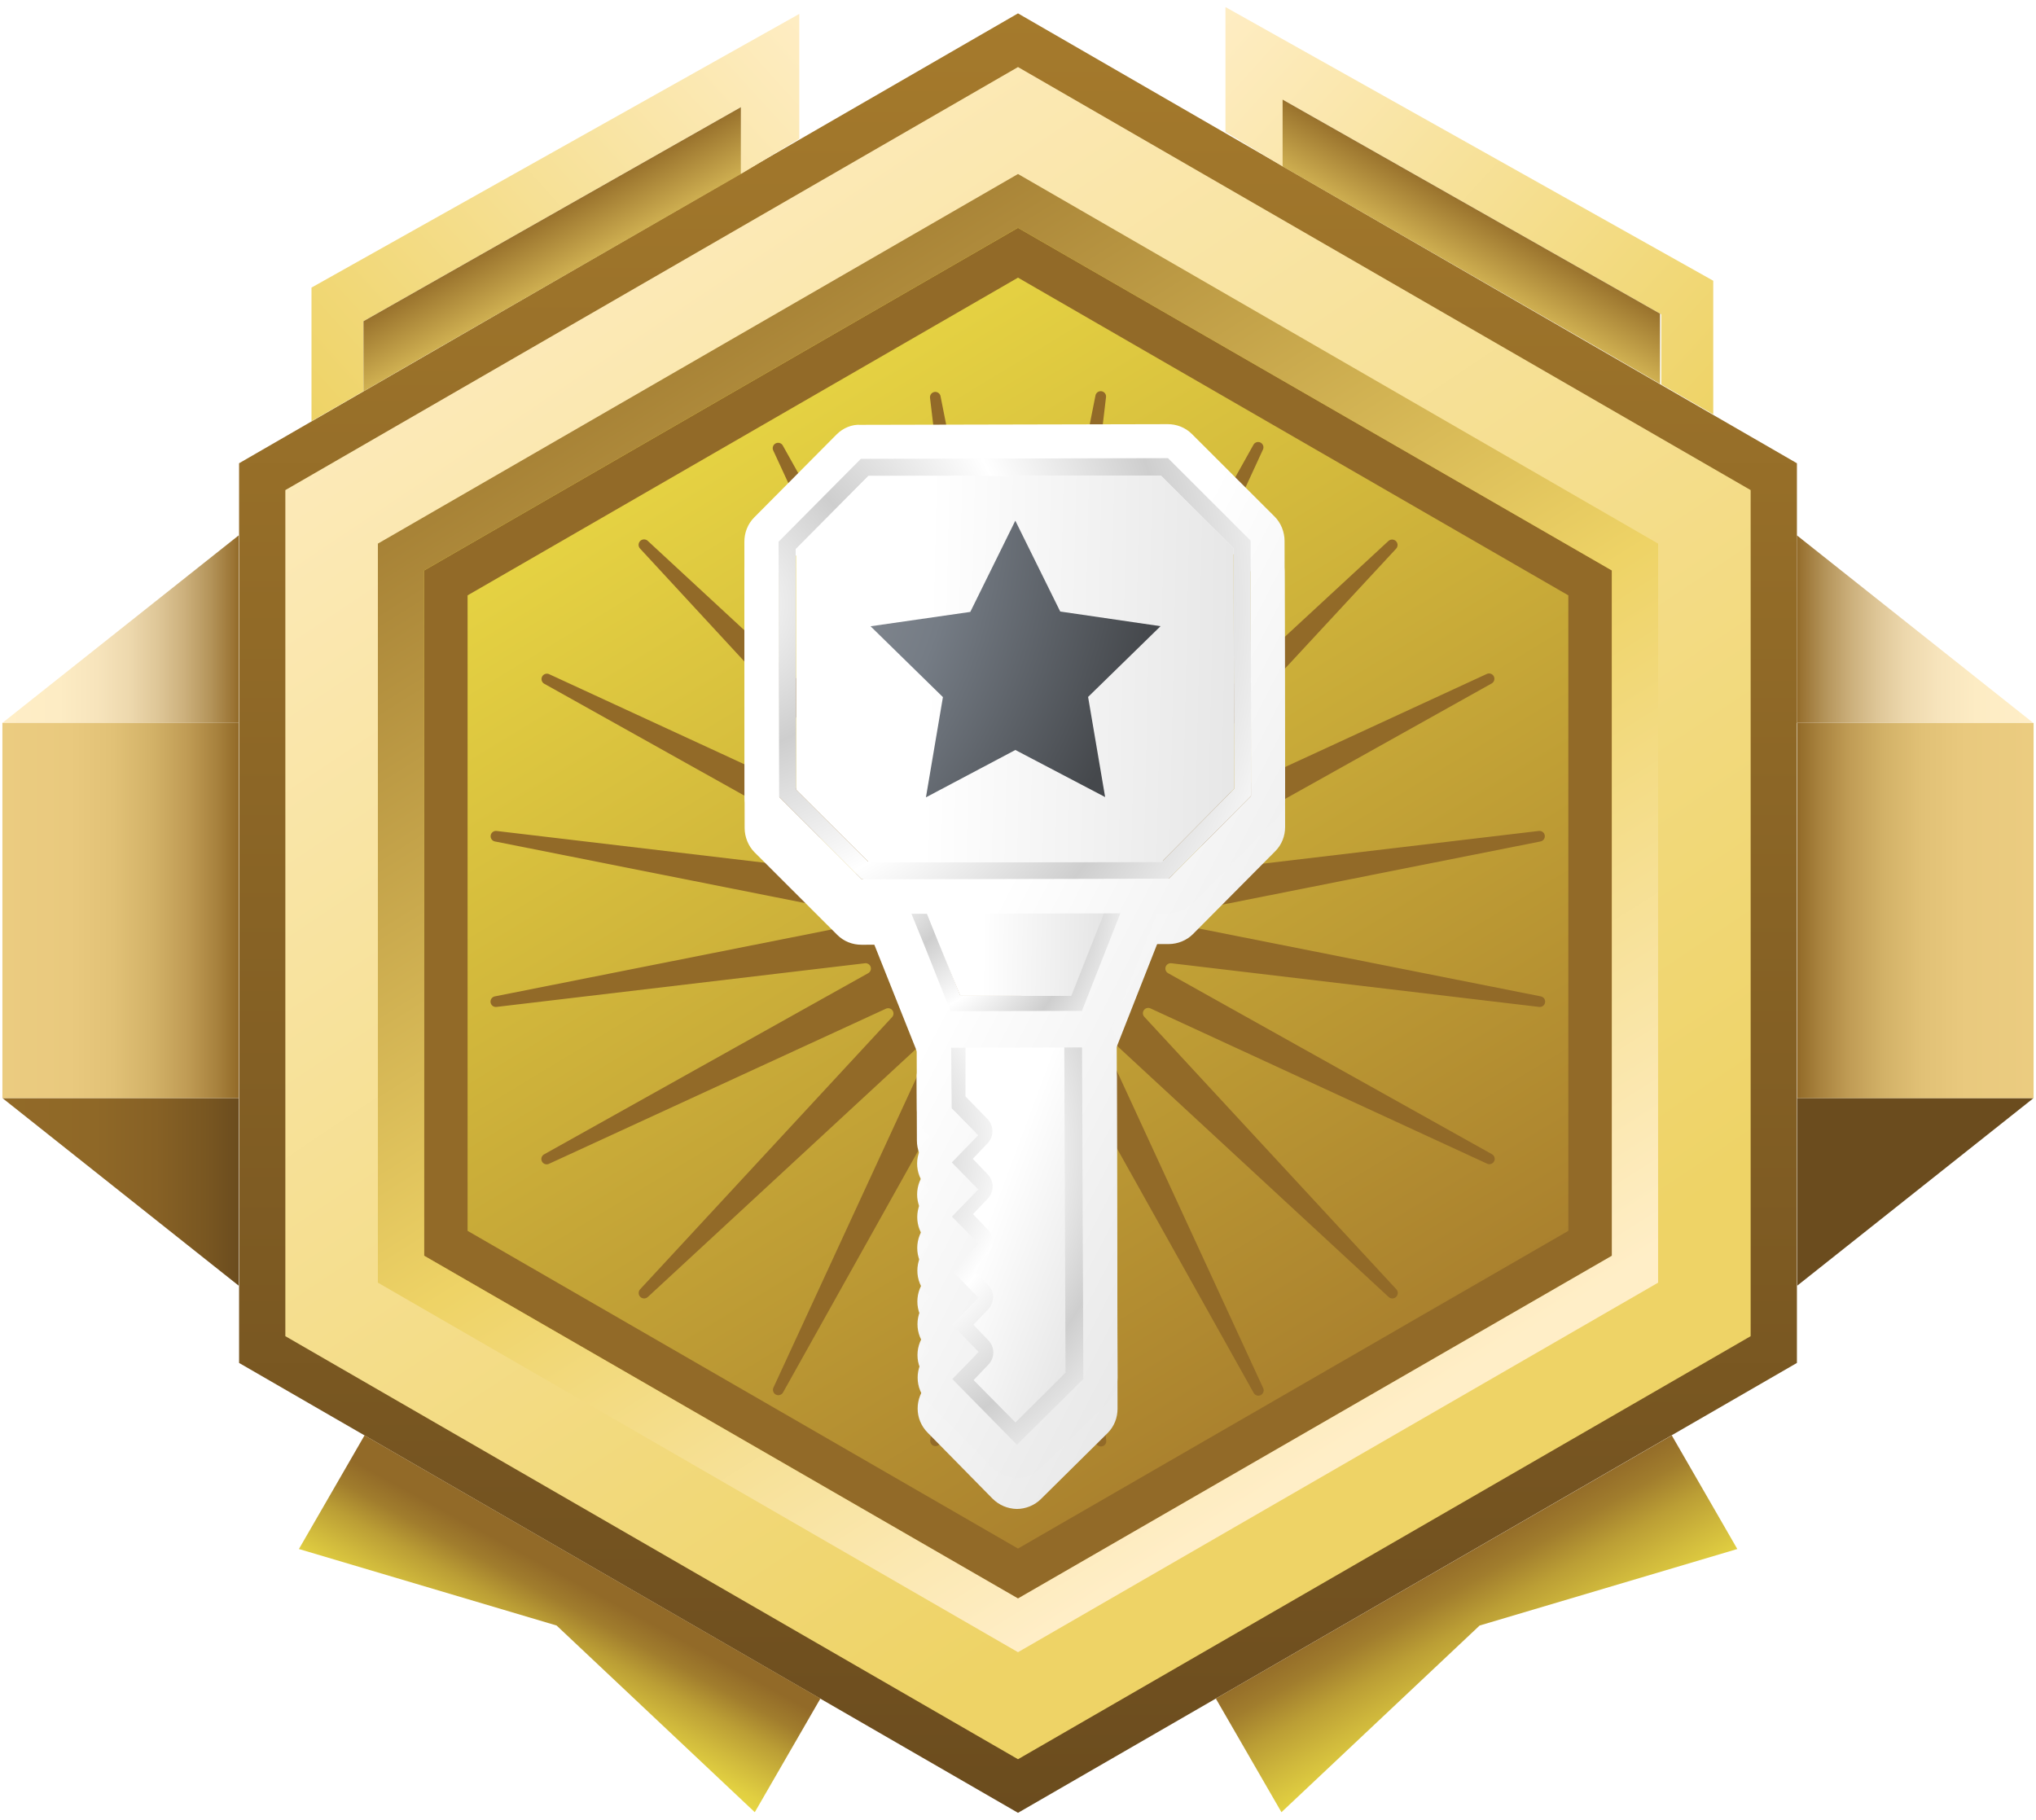 <svg width="264" height="236" viewBox="0 0 264 236" fill="none" xmlns="http://www.w3.org/2000/svg">
<g clip-path="url(#clip0)">
<path d="M45.78 68.635V168.185L132 217.965L218.22 168.185V68.635L132 18.855L45.78 68.635Z" fill="url(#paint0_linear)"/>
<path d="M132.68 98.475L142.04 51.315C142.054 51.225 142.085 51.139 142.132 51.061C142.179 50.983 142.242 50.915 142.315 50.861C142.388 50.807 142.471 50.769 142.56 50.747C142.648 50.725 142.74 50.721 142.83 50.735C142.92 50.749 143.006 50.78 143.084 50.827C143.162 50.874 143.23 50.937 143.284 51.01C143.337 51.083 143.376 51.166 143.398 51.255C143.42 51.343 143.424 51.435 143.41 51.525L137.75 99.275C137.729 99.435 137.765 99.597 137.851 99.733C137.936 99.869 138.067 99.971 138.221 100.021C138.374 100.071 138.539 100.065 138.689 100.006C138.839 99.946 138.963 99.836 139.04 99.695L162.52 57.695C162.604 57.532 162.748 57.409 162.923 57.352C163.097 57.296 163.287 57.311 163.45 57.395C163.613 57.478 163.736 57.623 163.793 57.798C163.849 57.972 163.834 58.162 163.75 58.325L143.61 102.025C143.538 102.171 143.52 102.338 143.559 102.496C143.598 102.654 143.691 102.793 143.823 102.889C143.954 102.984 144.116 103.031 144.278 103.019C144.44 103.007 144.593 102.939 144.71 102.825L180.01 70.175C180.076 70.109 180.154 70.057 180.239 70.022C180.325 69.986 180.417 69.968 180.51 69.968C180.603 69.968 180.695 69.986 180.781 70.022C180.866 70.057 180.944 70.109 181.01 70.175C181.076 70.241 181.128 70.319 181.163 70.404C181.199 70.49 181.217 70.582 181.217 70.675C181.217 70.768 181.199 70.86 181.163 70.946C181.128 71.031 181.076 71.109 181.01 71.175L148.31 106.455C148.196 106.572 148.128 106.725 148.116 106.887C148.104 107.049 148.151 107.211 148.246 107.342C148.342 107.474 148.481 107.567 148.639 107.606C148.797 107.645 148.964 107.627 149.11 107.555L192.77 87.405C192.934 87.323 193.125 87.309 193.299 87.367C193.474 87.425 193.618 87.551 193.7 87.715C193.782 87.879 193.796 88.07 193.738 88.244C193.679 88.419 193.554 88.563 193.39 88.645L151.39 112.125C151.249 112.202 151.139 112.326 151.079 112.476C151.019 112.626 151.014 112.791 151.064 112.944C151.114 113.098 151.216 113.229 151.352 113.314C151.488 113.4 151.65 113.436 151.81 113.415L199.55 107.755C199.725 107.737 199.901 107.787 200.04 107.894C200.18 108.001 200.274 108.157 200.302 108.331C200.33 108.505 200.29 108.683 200.192 108.829C200.093 108.974 199.942 109.077 199.77 109.115L152.61 118.485C152.45 118.513 152.304 118.596 152.199 118.72C152.095 118.845 152.037 119.002 152.037 119.165C152.037 119.328 152.095 119.485 152.199 119.61C152.304 119.734 152.45 119.817 152.61 119.845L199.77 129.205C199.952 129.234 200.114 129.334 200.222 129.483C200.33 129.633 200.374 129.818 200.345 130C200.316 130.182 200.216 130.344 200.067 130.452C199.917 130.56 199.732 130.604 199.55 130.575L151.89 124.915C151.73 124.894 151.568 124.93 151.432 125.016C151.296 125.101 151.194 125.232 151.144 125.386C151.094 125.539 151.099 125.704 151.159 125.854C151.219 126.004 151.329 126.128 151.47 126.205L193.47 149.685C193.622 149.774 193.734 149.917 193.784 150.085C193.834 150.254 193.818 150.435 193.739 150.592C193.659 150.749 193.523 150.869 193.358 150.929C193.193 150.99 193.011 150.984 192.85 150.915L149.19 130.775C149.044 130.703 148.877 130.685 148.719 130.724C148.561 130.763 148.422 130.856 148.326 130.988C148.231 131.119 148.184 131.281 148.196 131.443C148.208 131.605 148.276 131.758 148.39 131.875L181.04 167.175C181.173 167.308 181.247 167.487 181.247 167.675C181.247 167.863 181.173 168.042 181.04 168.175C180.907 168.308 180.728 168.382 180.54 168.382C180.352 168.382 180.173 168.308 180.04 168.175L144.74 135.525C144.623 135.411 144.47 135.343 144.308 135.331C144.146 135.319 143.984 135.366 143.853 135.461C143.721 135.557 143.628 135.696 143.589 135.854C143.55 136.012 143.568 136.179 143.64 136.325L163.78 179.985C163.864 180.148 163.879 180.338 163.823 180.512C163.766 180.687 163.643 180.831 163.48 180.915C163.317 180.999 163.127 181.014 162.953 180.958C162.778 180.901 162.634 180.778 162.55 180.615L139.07 138.615C138.993 138.474 138.869 138.364 138.719 138.304C138.569 138.244 138.404 138.239 138.251 138.289C138.097 138.339 137.966 138.441 137.881 138.577C137.795 138.713 137.759 138.875 137.78 139.035L143.44 186.775C143.469 186.957 143.425 187.142 143.317 187.292C143.209 187.441 143.047 187.541 142.865 187.57C142.683 187.599 142.497 187.555 142.348 187.447C142.199 187.339 142.099 187.177 142.07 186.995L132.71 139.835C132.682 139.675 132.599 139.529 132.475 139.424C132.35 139.32 132.193 139.262 132.03 139.262C131.867 139.262 131.71 139.32 131.585 139.424C131.461 139.529 131.378 139.675 131.35 139.835L121.98 186.995C121.942 187.167 121.839 187.318 121.694 187.417C121.548 187.515 121.37 187.555 121.196 187.527C121.022 187.499 120.866 187.405 120.759 187.265C120.652 187.126 120.602 186.95 120.62 186.775L126.28 139.035C126.301 138.875 126.265 138.713 126.179 138.577C126.094 138.441 125.963 138.339 125.809 138.289C125.656 138.239 125.491 138.244 125.341 138.304C125.191 138.364 125.067 138.474 124.99 138.615L101.51 180.615C101.415 180.758 101.271 180.862 101.105 180.906C100.939 180.949 100.762 180.931 100.609 180.853C100.456 180.775 100.337 180.644 100.274 180.484C100.212 180.324 100.21 180.146 100.27 179.985L120.42 136.325C120.492 136.179 120.51 136.012 120.471 135.854C120.432 135.696 120.339 135.557 120.207 135.461C120.076 135.366 119.914 135.319 119.752 135.331C119.59 135.343 119.437 135.411 119.32 135.525L84.02 168.175C83.887 168.308 83.707 168.382 83.52 168.382C83.332 168.382 83.153 168.308 83.02 168.175C82.887 168.042 82.813 167.863 82.813 167.675C82.813 167.487 82.887 167.308 83.02 167.175L115.66 131.915C115.774 131.798 115.842 131.645 115.854 131.483C115.866 131.321 115.819 131.159 115.724 131.028C115.628 130.896 115.489 130.803 115.331 130.764C115.173 130.725 115.006 130.743 114.86 130.815L71.2 150.915C71.037 150.999 70.847 151.014 70.673 150.958C70.499 150.901 70.353 150.778 70.27 150.615C70.186 150.452 70.171 150.262 70.227 150.088C70.284 149.913 70.407 149.769 70.57 149.685L112.57 126.205C112.711 126.128 112.821 126.004 112.881 125.854C112.94 125.704 112.946 125.539 112.896 125.386C112.846 125.232 112.744 125.101 112.608 125.016C112.472 124.93 112.31 124.894 112.15 124.915L64.4 130.575C64.31 130.589 64.218 130.585 64.13 130.563C64.041 130.541 63.958 130.502 63.885 130.449C63.812 130.395 63.749 130.327 63.702 130.249C63.655 130.171 63.624 130.085 63.61 129.995C63.596 129.905 63.6 129.813 63.622 129.725C63.644 129.636 63.682 129.553 63.736 129.48C63.79 129.407 63.858 129.344 63.936 129.297C64.014 129.25 64.1 129.219 64.19 129.205L111.31 119.845C111.47 119.817 111.616 119.734 111.721 119.61C111.825 119.485 111.883 119.328 111.883 119.165C111.883 119.002 111.825 118.845 111.721 118.72C111.616 118.596 111.47 118.513 111.31 118.485L64.15 109.115C63.98 109.076 63.832 108.974 63.735 108.829C63.637 108.685 63.598 108.51 63.624 108.338C63.651 108.166 63.741 108.01 63.878 107.902C64.014 107.794 64.186 107.741 64.36 107.755L112.11 113.415C112.27 113.436 112.432 113.4 112.568 113.314C112.704 113.229 112.806 113.098 112.856 112.944C112.906 112.791 112.9 112.626 112.841 112.476C112.781 112.326 112.671 112.202 112.53 112.125L70.53 88.645C70.387 88.55 70.283 88.406 70.239 88.24C70.195 88.074 70.214 87.897 70.292 87.744C70.37 87.591 70.501 87.472 70.661 87.409C70.822 87.347 70.999 87.345 71.16 87.405L114.82 107.555C114.966 107.627 115.133 107.645 115.291 107.606C115.449 107.567 115.588 107.474 115.684 107.342C115.779 107.211 115.826 107.049 115.814 106.887C115.802 106.725 115.734 106.572 115.62 106.455L83.01 71.155C82.877 71.022 82.803 70.843 82.803 70.655C82.803 70.468 82.877 70.288 83.01 70.155C83.143 70.022 83.323 69.948 83.51 69.948C83.698 69.948 83.877 70.022 84.01 70.155L119.31 102.825C119.427 102.939 119.58 103.007 119.742 103.019C119.904 103.031 120.066 102.984 120.197 102.889C120.329 102.793 120.422 102.654 120.461 102.496C120.5 102.338 120.482 102.171 120.41 102.025L100.24 58.365C100.18 58.204 100.182 58.026 100.244 57.866C100.307 57.706 100.426 57.575 100.579 57.497C100.732 57.419 100.909 57.401 101.075 57.444C101.241 57.488 101.385 57.592 101.48 57.735L124.96 99.735C125.037 99.876 125.161 99.986 125.311 100.046C125.461 100.105 125.626 100.111 125.779 100.061C125.933 100.011 126.064 99.909 126.149 99.773C126.235 99.637 126.271 99.475 126.25 99.315L120.59 51.565C120.576 51.392 120.629 51.219 120.737 51.083C120.845 50.946 121.001 50.856 121.173 50.829C121.345 50.803 121.52 50.842 121.664 50.94C121.809 51.037 121.911 51.185 121.95 51.355L131.31 98.475C131.33 98.642 131.411 98.797 131.537 98.909C131.664 99.02 131.826 99.082 131.995 99.082C132.164 99.082 132.326 99.02 132.453 98.909C132.579 98.797 132.66 98.642 132.68 98.475Z" fill="#926A28"/>
<path d="M132 235.085L31 176.745V60.075L132 1.735L233 60.075V176.745L132 235.085ZM47.13 167.415L132 216.415L216.87 167.415V69.415L132 20.415L47.13 69.415V167.415Z" fill="url(#paint1_linear)"/>
<path d="M132 228.135L37 173.275V63.555L132 8.695L227 63.555V173.275L132 228.135ZM52.19 164.495L132 210.575L211.81 164.495V72.335L132 26.255L52.19 72.335V164.495Z" fill="url(#paint2_linear)"/>
<path d="M132 207.285L55 162.845V73.975L132 29.545L209 73.975V162.845L132 207.285ZM60.63 159.615L132 200.815L203.36 159.615V77.205L132 36.005L60.63 77.205V159.615Z" fill="#926A28"/>
<path d="M132 214.255L49 166.335V70.495L132 22.565L215 70.495V166.335L132 214.255ZM55 162.845L132 207.285L209 162.845V73.975L132 29.545L55 73.975V162.845Z" fill="url(#paint3_linear)"/>
<path d="M47.27 186.135L38.76 200.875L72.17 210.795L97.87 235.005L106.38 220.265L47.27 186.135Z" fill="url(#paint4_linear)"/>
<path d="M216.77 186.135L225.27 200.875L191.86 210.795L166.16 235.005L157.65 220.265L216.77 186.135Z" fill="url(#paint5_linear)"/>
<path d="M0.31 93.745H30.95V69.425L0.31 93.745Z" fill="url(#paint6_linear)"/>
<path d="M263.64 93.745H233V69.425L263.64 93.745Z" fill="url(#paint7_linear)"/>
<path d="M0.31 142.395L30.95 166.725V142.395H0.31Z" fill="url(#paint8_linear)"/>
<path d="M30.95 93.745H0.31V142.395H30.95V93.745Z" fill="url(#paint9_linear)"/>
<path d="M263.69 142.395L233.04 166.725V142.395H263.69Z" fill="url(#paint10_linear)"/>
<path d="M233.05 142.405H263.69V93.755H233.05V142.405Z" fill="url(#paint11_linear)"/>
<path d="M47.13 41.655L96.07 13.895V22.565L103.64 17.995V1.805L40.39 37.295V54.625L47.13 50.735V41.655Z" fill="url(#paint12_linear)"/>
<path d="M55.04 46.175H55.02H55.04L75.55 34.365L55.04 46.175Z" fill="url(#paint13_linear)"/>
<path d="M47.13 50.755V41.655L96.07 13.895V22.565L55.04 46.175L47.13 50.755Z" fill="url(#paint14_linear)"/>
<path d="M207.51 45.285L207.52 45.295L207.51 45.285L186.99 33.485L207.51 45.285Z" fill="url(#paint15_linear)"/>
<path d="M215.41 40.765L166.47 13.005V21.675L158.9 17.105V0.915L222.15 36.405V53.735L215.41 49.845V40.765Z" fill="url(#paint16_linear)"/>
<path d="M215.25 49.775V40.675L166.31 12.915V21.585L207.34 45.195L215.25 49.775Z" fill="url(#paint17_linear)"/>
</g>
<g style="mix-blend-mode:luminosity" clip-path="url(#clip1)">
<g filter="url(#filter0_d)">
<path d="M123.335 135.867L140.369 135.829L140.475 178.83L131.86 187.352L123.479 178.829L126.894 175.311L123.464 171.808L126.878 168.29L123.448 164.787L126.863 161.269L123.433 157.767L126.847 154.249L123.417 150.746L126.832 147.228L123.401 143.725L123.335 135.867ZM120.138 132.083C119.323 133.496 118.82 134.628 118.862 135.837L118.89 143.891C118.893 145.061 119.323 146.191 120.181 147.047L120.532 147.398L120.182 147.75C118.514 149.508 118.481 152.278 120.196 153.99L120.547 154.34L120.198 154.692C118.529 156.451 118.496 159.221 120.212 160.933L120.562 161.283L120.213 161.635C118.545 163.394 118.512 166.163 120.227 167.876L120.578 168.226L120.228 168.578C118.56 170.337 118.527 173.106 120.242 174.819L120.593 175.169L120.244 175.521C118.575 177.28 118.543 180.049 120.297 181.8L128.677 190.324C129.535 191.18 130.625 191.646 131.831 191.682C132.997 191.679 134.163 191.209 134.978 190.388L143.593 181.866C143.593 181.866 143.593 181.866 143.632 181.827C144.485 180.967 144.911 179.835 144.908 178.664L144.802 135.663C144.797 133.167 142.809 131.182 140.32 131.187L123.325 131.342C122.08 131.345 120.953 131.262 120.138 132.083Z" fill="url(#paint18_linear)"/>
<path d="M116.374 114.058L147.021 113.99L140.291 131.089L123.257 131.127L119.854 122.592L116.374 114.058ZM113.217 110.905C113.023 111.101 112.829 111.296 112.674 111.531C111.86 112.742 111.669 114.341 112.255 115.705L119.06 132.774C119.764 134.489 121.4 135.577 123.228 135.612L140.262 135.574C141.507 135.572 142.595 135.101 143.448 134.241C143.875 133.811 144.224 133.303 144.417 132.718L151.147 115.619C151.688 114.214 151.529 112.654 150.71 111.446C149.89 110.239 148.488 109.462 147.01 109.465L116.364 109.533C115.158 109.575 114.032 110.085 113.217 110.905Z" fill="url(#paint19_linear)"/>
<path d="M111.625 59.501L151.45 59.412L162.169 70.115L162.242 103.191L151.571 113.941L111.746 114.029L101.066 103.365L100.993 70.29L111.664 59.54L111.625 59.501ZM108.468 56.348L97.796 67.098C96.943 67.958 96.517 69.09 96.52 70.26L96.554 103.375C96.557 104.546 97.026 105.715 97.845 106.532L108.564 117.234C109.421 118.091 110.55 118.517 111.717 118.515L151.542 118.426C152.709 118.424 153.874 117.953 154.689 117.132L165.361 106.382C166.214 105.522 166.64 104.39 166.637 103.22L166.564 70.144C166.561 68.974 166.092 67.805 165.273 66.988L154.554 56.285C153.697 55.429 152.568 55.002 151.401 55.005L111.576 55.093C110.487 55.018 109.321 55.488 108.468 56.348Z" fill="url(#paint20_linear)"/>
</g>
<path d="M122.242 135.209L141.285 135.209L141.285 180.908L136.718 185.293L132.541 188.801L127.186 184.27L122.242 180.908L122.242 135.209Z" fill="url(#paint21_linear)"/>
<path d="M125.194 132.5L137.99 132.493L138.164 178.005L131.672 184.465L126.246 178.969L128.146 176.975C129.017 176.098 129.011 174.663 128.134 173.787L126.219 171.795L128.118 169.801C128.989 168.924 128.984 167.489 128.106 166.613L126.191 164.621L128.091 162.628C128.962 161.75 128.956 160.316 128.079 159.439L126.164 157.448L128.064 155.454C128.934 154.577 128.929 153.142 128.051 152.266L126.136 150.274L128.036 148.28C128.907 147.403 128.901 145.968 128.024 145.092L125.191 142.185L125.194 132.5ZM122.92 130.23L122.97 143.302L126.481 146.887L122.998 150.475L126.508 154.06L123.025 157.649L126.536 161.234L123.053 164.823L126.563 168.407L123.08 171.996L126.591 175.581L123.107 179.17L131.685 187.893L140.473 179.199L140.287 130.419L122.92 130.23Z" fill="url(#paint22_radial)"/>
<path d="M116.02 113.939L119.501 122.671L122.982 131.403L140.411 131.365L143.854 122.617L147.296 113.87L116.02 113.939ZM119.368 116.247L143.959 116.192L141.743 121.784L138.854 129.094L124.529 129.125L121.608 121.829L119.368 116.247Z" fill="url(#paint23_radial)"/>
<path d="M124.508 129.141L138.914 129.149L141.827 121.778L144.062 116.139L119.263 116.194L121.523 121.823L124.508 129.141Z" fill="url(#paint24_linear)"/>
<path d="M123.335 135.867L140.369 135.829L140.475 178.83L131.86 187.352L123.479 178.829L126.894 175.311L123.464 171.808L126.878 168.29L123.448 164.787L126.863 161.269L123.433 157.767L126.847 154.249L123.417 150.746L126.832 147.228L123.401 143.725L123.335 135.867ZM120.138 132.083C119.323 133.496 118.82 134.628 118.862 135.837L118.89 143.891C118.893 145.061 119.323 146.191 120.181 147.047L120.532 147.398L120.182 147.75C118.514 149.508 118.481 152.278 120.196 153.99L120.547 154.34L120.198 154.692C118.529 156.451 118.496 159.221 120.212 160.933L120.562 161.283L120.213 161.635C118.545 163.394 118.512 166.163 120.227 167.876L120.578 168.226L120.228 168.578C118.56 170.337 118.527 173.106 120.242 174.819L120.593 175.169L120.244 175.521C118.575 177.28 118.543 180.049 120.297 181.8L128.677 190.324C129.535 191.18 130.625 191.646 131.831 191.682C132.997 191.679 134.163 191.209 134.978 190.388L143.593 181.866C143.593 181.866 143.593 181.866 143.632 181.827C144.485 180.967 144.911 179.835 144.908 178.664L144.802 135.663C144.797 133.167 142.809 131.182 140.32 131.187L123.325 131.342C122.08 131.345 120.953 131.262 120.138 132.083Z" fill="url(#paint25_linear)"/>
<path d="M116.374 114.058L147.021 113.99L140.291 131.089L123.257 131.127L119.854 122.592L116.374 114.058ZM113.217 110.905C113.023 111.101 112.829 111.296 112.674 111.531C111.86 112.742 111.669 114.341 112.255 115.705L119.06 132.774C119.764 134.489 121.4 135.577 123.228 135.612L140.262 135.574C141.507 135.572 142.595 135.101 143.448 134.241C143.875 133.811 144.224 133.303 144.417 132.718L151.147 115.619C151.688 114.214 151.529 112.654 150.71 111.446C149.89 110.239 148.488 109.462 147.01 109.465L116.364 109.533C115.158 109.575 114.032 110.085 113.217 110.905Z" fill="url(#paint26_linear)"/>
<path d="M111.625 59.501L151.45 59.412L162.169 70.115L162.242 103.191L151.571 113.941L111.746 114.029L101.066 103.365L100.993 70.29L111.664 59.54L111.625 59.501ZM108.468 56.348L97.796 67.098C96.943 67.958 96.517 69.09 96.52 70.26L96.554 103.375C96.557 104.546 97.026 105.715 97.845 106.532L108.564 117.234C109.421 118.091 110.55 118.517 111.717 118.515L151.542 118.426C152.709 118.424 153.874 117.953 154.689 117.132L165.361 106.382C166.214 105.522 166.64 104.39 166.637 103.22L166.564 70.144C166.561 68.974 166.092 67.805 165.273 66.988L154.554 56.285C153.697 55.429 152.568 55.002 151.401 55.005L111.576 55.093C110.487 55.018 109.321 55.488 108.468 56.348Z" fill="url(#paint27_linear)"/>
<path d="M112.602 61.722L150.522 61.677L159.955 71.095L160.024 102.299L150.633 111.759L112.674 111.843L103.242 102.425L103.172 71.221L112.602 61.722ZM111.625 59.501L100.953 70.251L101.027 103.327L111.746 114.029L151.571 113.941L162.243 103.191L162.169 70.115L151.45 59.412L111.625 59.501Z" fill="url(#paint28_radial)"/>
<path d="M103.211 71.182L103.242 102.424L112.674 111.843L150.633 111.759L160.024 102.299L159.955 71.095L150.522 61.677L112.602 61.722L103.211 71.182Z" fill="url(#paint29_linear)"/>
<path d="M131.652 67.522L137.476 79.302L150.485 81.203L141.089 90.378L143.298 103.363L131.659 97.257L120.063 103.398L122.265 90.4L112.882 81.215L125.814 79.352L131.652 67.522Z" fill="url(#paint30_radial)"/>
</g>
<defs>
<filter id="filter0_d" x="92.52" y="55.005" width="78.117" height="144.677" filterUnits="userSpaceOnUse" color-interpolation-filters="sRGB">
<feFlood flood-opacity="0" result="BackgroundImageFix"/>
<feColorMatrix in="SourceAlpha" type="matrix" values="0 0 0 0 0 0 0 0 0 0 0 0 0 0 0 0 0 0 127 0"/>
<feOffset dy="4"/>
<feGaussianBlur stdDeviation="2"/>
<feColorMatrix type="matrix" values="0 0 0 0 0 0 0 0 0 0 0 0 0 0 0 0 0 0 0.25 0"/>
<feBlend mode="normal" in2="BackgroundImageFix" result="effect1_dropShadow"/>
<feBlend mode="normal" in="SourceGraphic" in2="effect1_dropShadow" result="shape"/>
</filter>
<linearGradient id="paint0_linear" x1="176.15" y1="191.185" x2="72.87" y2="20.945" gradientUnits="userSpaceOnUse">
<stop stop-color="#A57A2C"/>
<stop offset="1" stop-color="#F6E948"/>
</linearGradient>
<linearGradient id="paint1_linear" x1="132" y1="235.085" x2="132" y2="1.735" gradientUnits="userSpaceOnUse">
<stop stop-color="#6B4C1E"/>
<stop offset="1" stop-color="#A57A2C"/>
</linearGradient>
<linearGradient id="paint2_linear" x1="180.17" y1="190.405" x2="58.13" y2="8.025" gradientUnits="userSpaceOnUse">
<stop offset="0.03" stop-color="#EED366"/>
<stop offset="1" stop-color="#FFEEC7"/>
</linearGradient>
<linearGradient id="paint3_linear" x1="175.15" y1="187.165" x2="73.25" y2="24.815" gradientUnits="userSpaceOnUse">
<stop stop-color="#FFEEC7"/>
<stop offset="0.41" stop-color="#EED366"/>
<stop offset="1" stop-color="#926A28"/>
</linearGradient>
<linearGradient id="paint4_linear" x1="80.797" y1="208.495" x2="67.943" y2="232.1" gradientUnits="userSpaceOnUse">
<stop stop-color="#926A28"/>
<stop offset="0.12" stop-color="#A17D2D"/>
<stop offset="0.25" stop-color="#BB9E35"/>
<stop offset="0.385" stop-color="#D0B93C"/>
<stop offset="0.505" stop-color="#E1CF41"/>
<stop offset="0.635" stop-color="#EDDD45"/>
<stop offset="0.833" stop-color="#F4E647"/>
<stop offset="1" stop-color="#F6E948"/>
</linearGradient>
<linearGradient id="paint5_linear" x1="184.861" y1="203.667" x2="202.143" y2="234.022" gradientUnits="userSpaceOnUse">
<stop stop-color="#926A28"/>
<stop offset="0.12" stop-color="#A17D2D"/>
<stop offset="0.25" stop-color="#BB9E35"/>
<stop offset="0.385" stop-color="#D0B93C"/>
<stop offset="0.505" stop-color="#E1CF41"/>
<stop offset="0.635" stop-color="#EDDD45"/>
<stop offset="0.833" stop-color="#F4E647"/>
<stop offset="1" stop-color="#F6E948"/>
</linearGradient>
<linearGradient id="paint6_linear" x1="0.31" y1="81.585" x2="30.96" y2="81.585" gradientUnits="userSpaceOnUse">
<stop stop-color="#FFEEC7"/>
<stop offset="0.24" stop-color="#FDECC4"/>
<stop offset="0.4" stop-color="#F7E4BC"/>
<stop offset="0.54" stop-color="#EDD8AD"/>
<stop offset="0.66" stop-color="#DEC697"/>
<stop offset="0.77" stop-color="#CCB07C"/>
<stop offset="0.88" stop-color="#B4945A"/>
<stop offset="0.98" stop-color="#9A7333"/>
<stop offset="1" stop-color="#926A28"/>
</linearGradient>
<linearGradient id="paint7_linear" x1="263.64" y1="81.585" x2="232.99" y2="81.585" gradientUnits="userSpaceOnUse">
<stop stop-color="#FFEEC7"/>
<stop offset="0.24" stop-color="#FDECC4"/>
<stop offset="0.4" stop-color="#F7E4BC"/>
<stop offset="0.54" stop-color="#EDD8AD"/>
<stop offset="0.66" stop-color="#DEC697"/>
<stop offset="0.77" stop-color="#CCB07C"/>
<stop offset="0.88" stop-color="#B4945A"/>
<stop offset="0.98" stop-color="#9A7333"/>
<stop offset="1" stop-color="#926A28"/>
</linearGradient>
<linearGradient id="paint8_linear" x1="0.31" y1="154.565" x2="30.96" y2="154.565" gradientUnits="userSpaceOnUse">
<stop stop-color="#926A28"/>
<stop offset="0.39" stop-color="#8F6827"/>
<stop offset="0.65" stop-color="#876125"/>
<stop offset="0.87" stop-color="#785621"/>
<stop offset="1" stop-color="#6B4C1E"/>
</linearGradient>
<linearGradient id="paint9_linear" x1="0.31" y1="118.075" x2="30.96" y2="118.075" gradientUnits="userSpaceOnUse">
<stop stop-color="#EBCC80"/>
<stop offset="0.29" stop-color="#E9C97E"/>
<stop offset="0.47" stop-color="#E1C176"/>
<stop offset="0.63" stop-color="#D3B268"/>
<stop offset="0.78" stop-color="#C09C55"/>
<stop offset="0.91" stop-color="#A7813D"/>
<stop offset="1" stop-color="#926A28"/>
</linearGradient>
<linearGradient id="paint10_linear" x1="38943.6" y1="3880.7" x2="38004.5" y2="3880.7" gradientUnits="userSpaceOnUse">
<stop stop-color="#926A28"/>
<stop offset="0.39" stop-color="#8F6827"/>
<stop offset="0.65" stop-color="#876125"/>
<stop offset="0.87" stop-color="#785621"/>
<stop offset="1" stop-color="#6B4C1E"/>
</linearGradient>
<linearGradient id="paint11_linear" x1="263.69" y1="118.075" x2="233.04" y2="118.075" gradientUnits="userSpaceOnUse">
<stop stop-color="#EBCC80"/>
<stop offset="0.29" stop-color="#E9C97E"/>
<stop offset="0.47" stop-color="#E1C176"/>
<stop offset="0.63" stop-color="#D3B268"/>
<stop offset="0.78" stop-color="#C09C55"/>
<stop offset="0.91" stop-color="#A7813D"/>
<stop offset="1" stop-color="#926A28"/>
</linearGradient>
<linearGradient id="paint12_linear" x1="40.39" y1="54.625" x2="103.64" y2="-2.709" gradientUnits="userSpaceOnUse">
<stop stop-color="#EED366"/>
<stop offset="1" stop-color="#FFEEC7"/>
</linearGradient>
<linearGradient id="paint13_linear" x1="1396.24" y1="510.78" x2="1392.13" y2="490.724" gradientUnits="userSpaceOnUse">
<stop offset="0.03" stop-color="#EED366"/>
<stop offset="1" stop-color="#FFEEC7"/>
</linearGradient>
<linearGradient id="paint14_linear" x1="75.68" y1="39.515" x2="69.14" y2="27.985" gradientUnits="userSpaceOnUse">
<stop stop-color="#EED366"/>
<stop offset="1" stop-color="#926A28"/>
</linearGradient>
<linearGradient id="paint15_linear" x1="2495.03" y1="499.508" x2="2499.15" y2="479.451" gradientUnits="userSpaceOnUse">
<stop offset="0.03" stop-color="#EED366"/>
<stop offset="1" stop-color="#FFEEC7"/>
</linearGradient>
<linearGradient id="paint16_linear" x1="222.15" y1="53.735" x2="158.9" y2="-3.599" gradientUnits="userSpaceOnUse">
<stop stop-color="#EED366"/>
<stop offset="1" stop-color="#FFEEC7"/>
</linearGradient>
<linearGradient id="paint17_linear" x1="186.7" y1="38.535" x2="193.24" y2="27.005" gradientUnits="userSpaceOnUse">
<stop stop-color="#EED366"/>
<stop offset="1" stop-color="#926A28"/>
</linearGradient>
<linearGradient id="paint18_linear" x1="108.849" y1="55.005" x2="201.037" y2="102.91" gradientUnits="userSpaceOnUse">
<stop offset="0.448" stop-color="white"/>
<stop offset="1" stop-color="#E2E2E2"/>
</linearGradient>
<linearGradient id="paint19_linear" x1="108.849" y1="55.005" x2="201.037" y2="102.91" gradientUnits="userSpaceOnUse">
<stop offset="0.448" stop-color="white"/>
<stop offset="1" stop-color="#E2E2E2"/>
</linearGradient>
<linearGradient id="paint20_linear" x1="108.849" y1="55.005" x2="201.037" y2="102.91" gradientUnits="userSpaceOnUse">
<stop offset="0.448" stop-color="white"/>
<stop offset="1" stop-color="#E2E2E2"/>
</linearGradient>
<linearGradient id="paint21_linear" x1="123.366" y1="140.412" x2="151.91" y2="151.061" gradientUnits="userSpaceOnUse">
<stop offset="0.349" stop-color="white"/>
<stop offset="1" stop-color="#E2E2E2"/>
</linearGradient>
<radialGradient id="paint22_radial" cx="0" cy="0" r="1" gradientUnits="userSpaceOnUse" gradientTransform="translate(105.043 148.732) rotate(-45.21) scale(53.957 54.196)">
<stop stop-color="white"/>
<stop offset="0.25" stop-color="#CECECE"/>
<stop offset="0.5" stop-color="white"/>
<stop offset="0.75" stop-color="#CECECE"/>
<stop offset="1" stop-color="white"/>
</radialGradient>
<radialGradient id="paint23_radial" cx="0" cy="0" r="1" gradientUnits="userSpaceOnUse" gradientTransform="translate(114.897 115.381) rotate(-45.21) scale(34.148 34.148)">
<stop stop-color="white"/>
<stop offset="0.25" stop-color="#CECECE"/>
<stop offset="0.5" stop-color="white"/>
<stop offset="0.75" stop-color="#CECECE"/>
<stop offset="1" stop-color="white"/>
</radialGradient>
<linearGradient id="paint24_linear" x1="117.961" y1="120.685" x2="145.057" y2="121.25" gradientUnits="userSpaceOnUse">
<stop offset="0.349" stop-color="white"/>
<stop offset="1" stop-color="#E2E2E2"/>
</linearGradient>
<linearGradient id="paint25_linear" x1="108.849" y1="55.005" x2="201.037" y2="102.91" gradientUnits="userSpaceOnUse">
<stop offset="0.448" stop-color="white"/>
<stop offset="1" stop-color="#E2E2E2"/>
</linearGradient>
<linearGradient id="paint26_linear" x1="108.849" y1="55.005" x2="201.037" y2="102.91" gradientUnits="userSpaceOnUse">
<stop offset="0.448" stop-color="white"/>
<stop offset="1" stop-color="#E2E2E2"/>
</linearGradient>
<linearGradient id="paint27_linear" x1="108.849" y1="55.005" x2="201.037" y2="102.91" gradientUnits="userSpaceOnUse">
<stop offset="0.448" stop-color="white"/>
<stop offset="1" stop-color="#E2E2E2"/>
</linearGradient>
<radialGradient id="paint28_radial" cx="0" cy="0" r="1" gradientUnits="userSpaceOnUse" gradientTransform="translate(93.784 78.174) rotate(-45.21) scale(76.988 76.987)">
<stop stop-color="white"/>
<stop offset="0.25" stop-color="#CECECE"/>
<stop offset="0.5" stop-color="white"/>
<stop offset="0.75" stop-color="#CECECE"/>
<stop offset="1" stop-color="white"/>
</radialGradient>
<linearGradient id="paint29_linear" x1="94.514" y1="88.52" x2="167.69" y2="90.137" gradientUnits="userSpaceOnUse">
<stop offset="0.349" stop-color="white"/>
<stop offset="1" stop-color="#E2E2E2"/>
</linearGradient>
<radialGradient id="paint30_radial" cx="0" cy="0" r="1" gradientUnits="userSpaceOnUse" gradientTransform="translate(71.775 68.156) rotate(-36.113) scale(80.451 76.521)">
<stop stop-color="#B3B6BA"/>
<stop offset="0.33" stop-color="#91959B"/>
<stop offset="0.66" stop-color="#757C85"/>
<stop offset="1" stop-color="#45484C"/>
</radialGradient>
<clipPath id="clip0">
<rect width="263.38" height="234.17" fill="white" transform="translate(0.31 0.915)"/>
</clipPath>
<clipPath id="clip1">
<rect width="144" height="142" fill="white" transform="translate(60 55)"/>
</clipPath>
</defs>
</svg>
